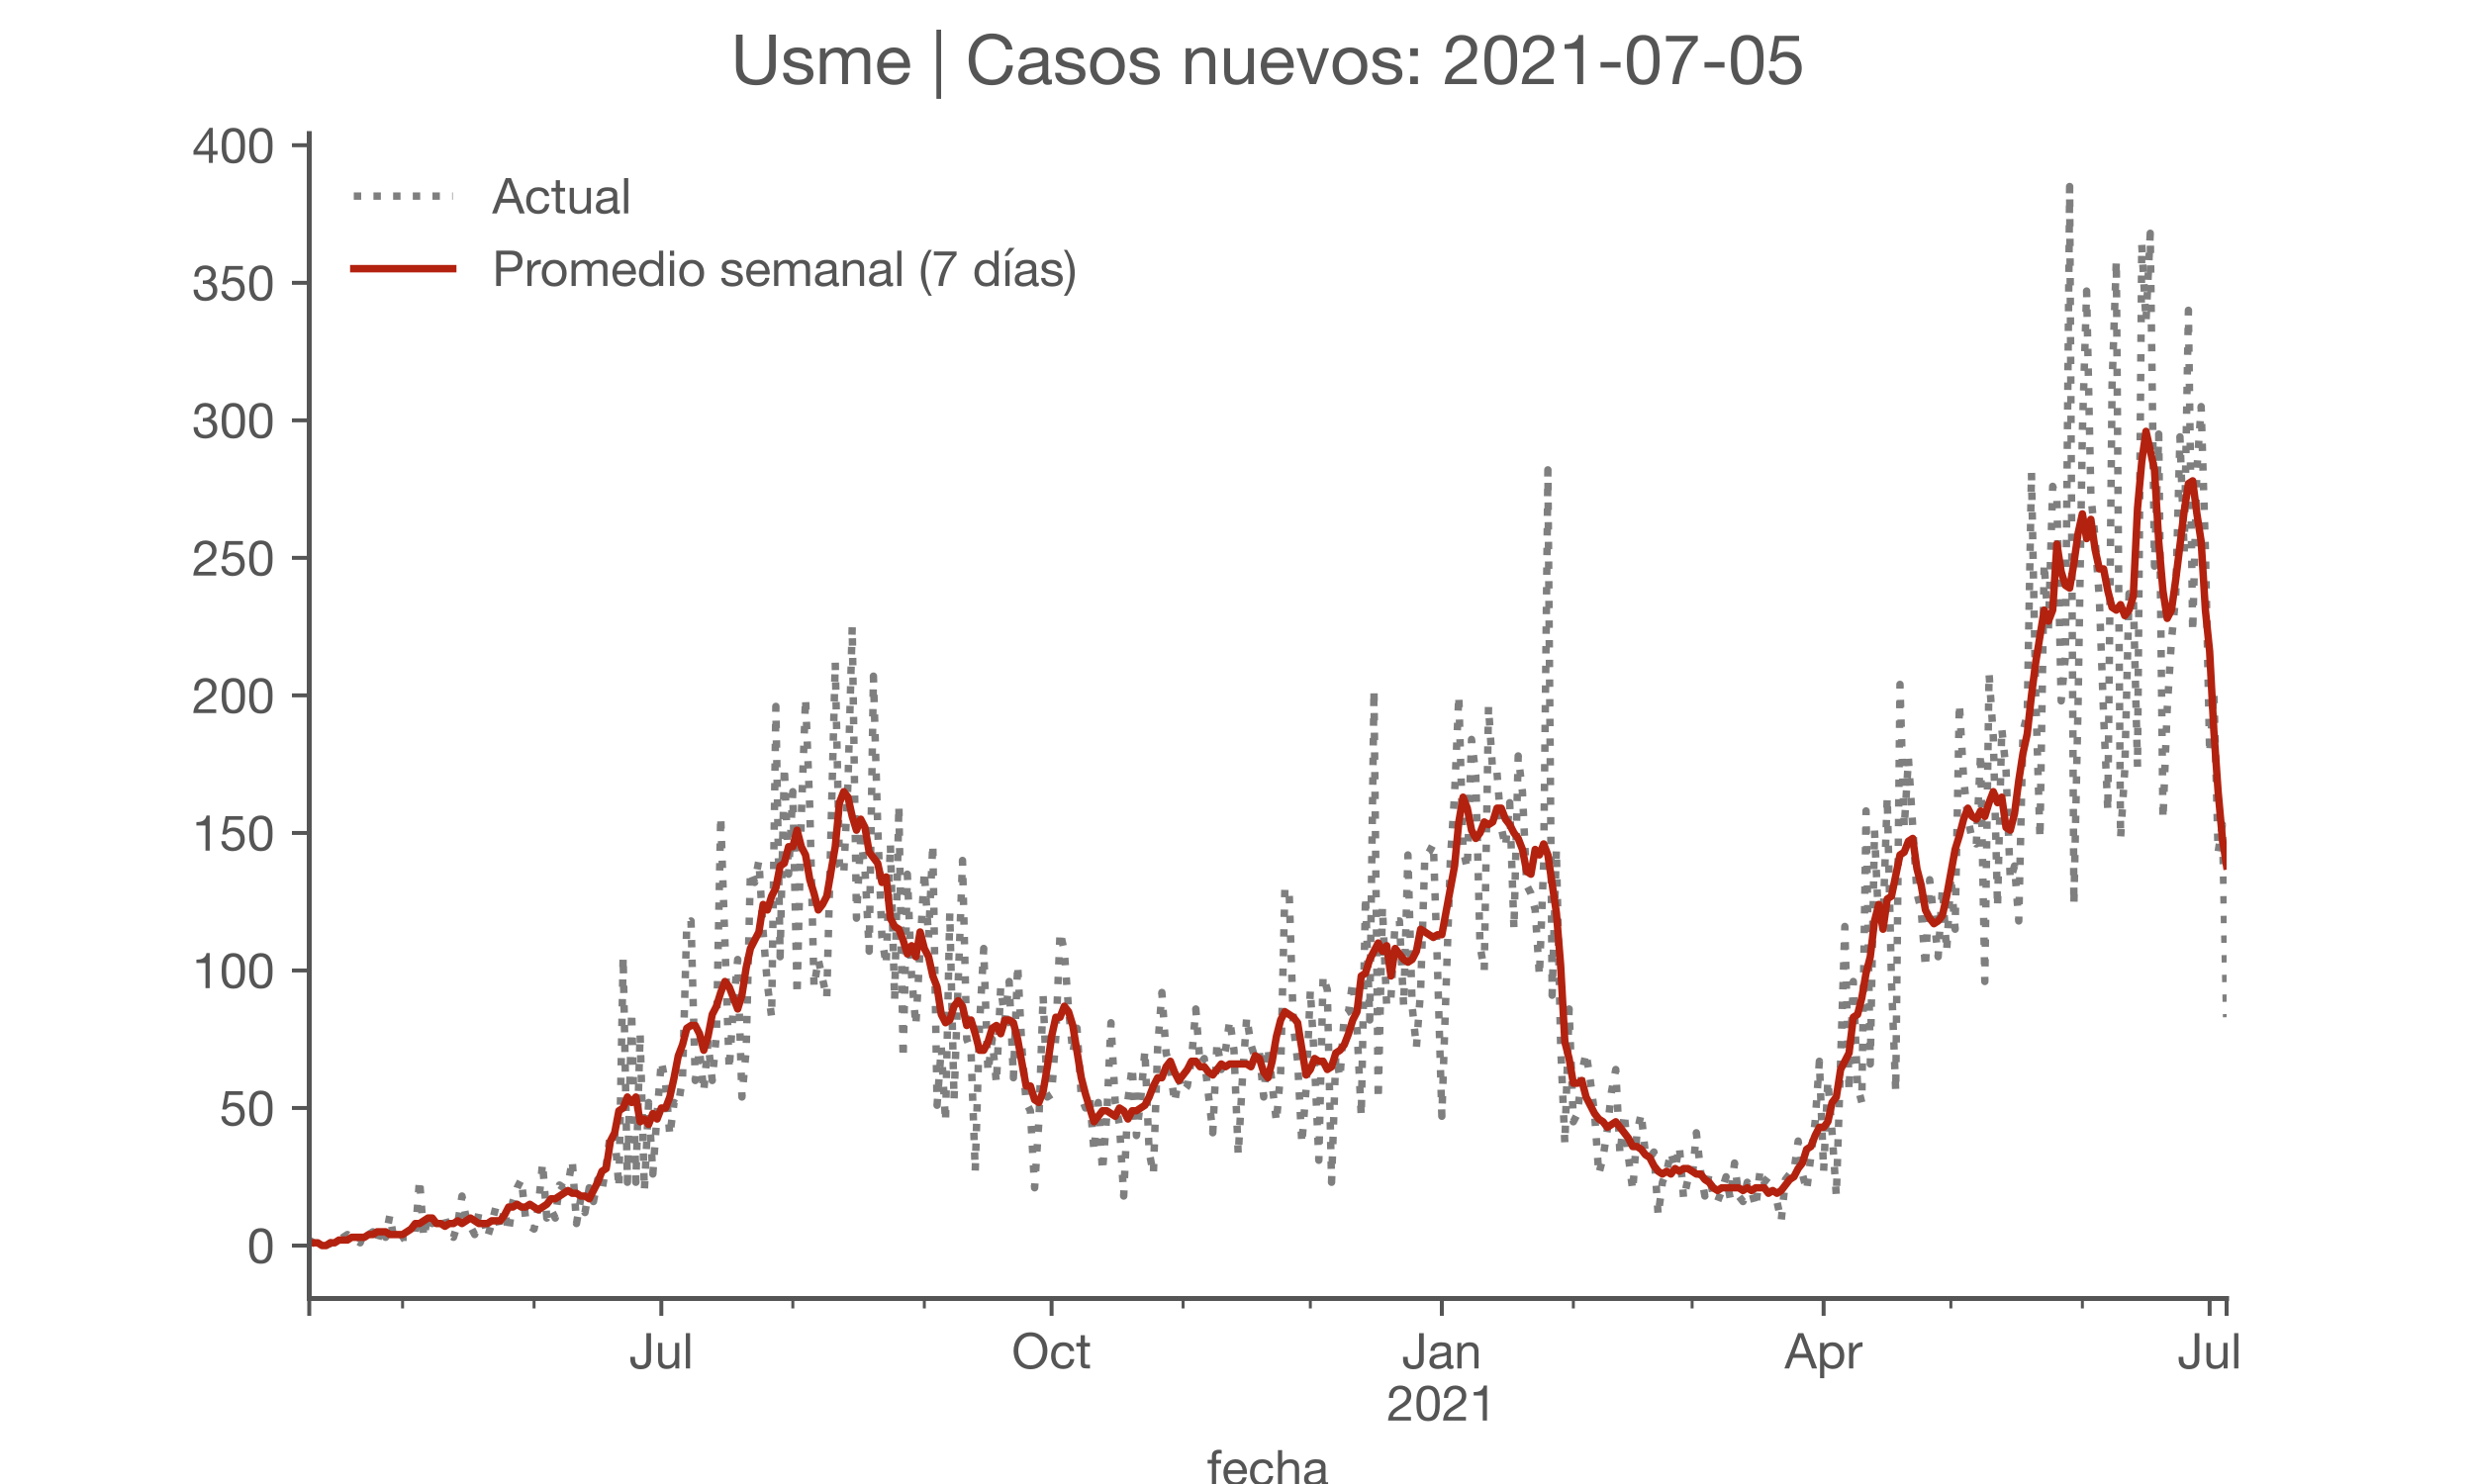 <?xml version="1.0" encoding="utf-8" standalone="no"?>
<!DOCTYPE svg PUBLIC "-//W3C//DTD SVG 1.1//EN"
  "http://www.w3.org/Graphics/SVG/1.1/DTD/svg11.dtd">
<!-- Created with matplotlib (https://matplotlib.org/) -->
<svg height="300pt" version="1.1" viewBox="0 0 500 300" width="500pt" xmlns="http://www.w3.org/2000/svg" xmlns:xlink="http://www.w3.org/1999/xlink">
 <defs>
  <style type="text/css">*{stroke-linecap:butt;stroke-linejoin:round;}</style>
 </defs>
 <g id="figure_1">
  <g id="patch_1">
   <path d="M 0 300 
L 500 300 
L 500 0 
L 0 0 
z
" style="fill:#ffffff;"/>
  </g>
  <g id="axes_1">
   <g id="patch_2">
    <path d="M 62.5 262.5 
L 450 262.5 
L 450 27 
L 62.5 27 
z
" style="fill:#ffffff;"/>
   </g>
   <g id="matplotlib.axis_1">
    <g id="xtick_1">
     <g id="line2d_1">
      <defs>
       <path d="M 0 0 
L 0 3.5 
" id="mf67bf753ef" style="stroke:#555555;stroke-width:0.8;"/>
      </defs>
      <g>
       <use style="fill:#555555;stroke:#555555;stroke-width:0.8;" x="62.5" xlink:href="#mf67bf753ef" y="262.5"/>
      </g>
     </g>
    </g>
    <g id="xtick_2">
     <g id="line2d_2">
      <g>
       <use style="fill:#555555;stroke:#555555;stroke-width:0.8;" x="133.656" xlink:href="#mf67bf753ef" y="262.5"/>
      </g>
     </g>
     <g id="text_1">
      <!-- Jul -->
      <g style="fill:#555555;" transform="translate(127.171 276.641)scale(0.1 -0.1)">
       <defs>
        <path d="M 44.094 17.797 
L 44.094 71.406 
L 34.594 71.406 
L 34.594 19.203 
Q 34.594 13.297 32.141 9.797 
Q 29.703 6.297 23.203 6.297 
Q 19.703 6.297 17.453 7.344 
Q 15.203 8.406 13.953 10.297 
Q 12.703 12.203 12.203 14.797 
Q 11.703 17.406 11.703 20.5 
L 11.703 23.5 
L 2.203 23.5 
L 2.203 19.094 
Q 2.203 8.906 7.594 3.656 
Q 13 -1.594 23 -1.594 
Q 29 -1.594 33.047 0.047 
Q 37.094 1.703 39.547 4.453 
Q 42 7.203 43.047 10.703 
Q 44.094 14.203 44.094 17.797 
z
" id="HelveticaNeue-74"/>
        <path d="M 49.203 0 
L 49.203 51.703 
L 40.703 51.703 
L 40.703 22.5 
Q 40.703 19 39.75 16.047 
Q 38.797 13.094 36.891 10.891 
Q 35 8.703 32.141 7.5 
Q 29.297 6.297 25.406 6.297 
Q 20.5 6.297 17.703 9.094 
Q 14.906 11.906 14.906 16.703 
L 14.906 51.703 
L 6.406 51.703 
L 6.406 17.703 
Q 6.406 13.5 7.25 10.047 
Q 8.094 6.594 10.188 4.094 
Q 12.297 1.594 15.688 0.25 
Q 19.094 -1.094 24.203 -1.094 
Q 29.906 -1.094 34.094 1.156 
Q 38.297 3.406 41 8.203 
L 41.203 8.203 
L 41.203 0 
z
" id="HelveticaNeue-117"/>
        <path d="M 6.906 71.406 
L 6.906 0 
L 15.406 0 
L 15.406 71.406 
z
" id="HelveticaNeue-108"/>
       </defs>
       <use xlink:href="#HelveticaNeue-74"/>
       <use x="51.9" xlink:href="#HelveticaNeue-117"/>
       <use x="107.5" xlink:href="#HelveticaNeue-108"/>
      </g>
     </g>
    </g>
    <g id="xtick_3">
     <g id="line2d_3">
      <g>
       <use style="fill:#555555;stroke:#555555;stroke-width:0.8;" x="212.528" xlink:href="#mf67bf753ef" y="262.5"/>
      </g>
     </g>
     <g id="text_2">
      <!-- Oct -->
      <g style="fill:#555555;" transform="translate(204.467 276.641)scale(0.1 -0.1)">
       <defs>
        <path d="M 13.297 35.703 
Q 13.297 41.094 14.688 46.344 
Q 16.094 51.594 19.094 55.797 
Q 22.094 60 26.797 62.547 
Q 31.5 65.094 38 65.094 
Q 44.5 65.094 49.203 62.547 
Q 53.906 60 56.906 55.797 
Q 59.906 51.594 61.297 46.344 
Q 62.703 41.094 62.703 35.703 
Q 62.703 30.297 61.297 25.047 
Q 59.906 19.797 56.906 15.594 
Q 53.906 11.406 49.203 8.844 
Q 44.5 6.297 38 6.297 
Q 31.5 6.297 26.797 8.844 
Q 22.094 11.406 19.094 15.594 
Q 16.094 19.797 14.688 25.047 
Q 13.297 30.297 13.297 35.703 
z
M 3.797 35.703 
Q 3.797 28.406 5.938 21.656 
Q 8.094 14.906 12.391 9.703 
Q 16.703 4.5 23.094 1.453 
Q 29.5 -1.594 38 -1.594 
Q 46.5 -1.594 52.891 1.453 
Q 59.297 4.5 63.594 9.703 
Q 67.906 14.906 70.047 21.656 
Q 72.203 28.406 72.203 35.703 
Q 72.203 43 70.047 49.75 
Q 67.906 56.5 63.594 61.703 
Q 59.297 66.906 52.891 70 
Q 46.5 73.094 38 73.094 
Q 29.5 73.094 23.094 70 
Q 16.703 66.906 12.391 61.703 
Q 8.094 56.5 5.938 49.75 
Q 3.797 43 3.797 35.703 
z
" id="HelveticaNeue-79"/>
        <path d="M 41.5 35.094 
L 50.297 35.094 
Q 49.797 39.703 47.891 43.047 
Q 46 46.406 43.047 48.594 
Q 40.094 50.797 36.25 51.844 
Q 32.406 52.906 28 52.906 
Q 21.906 52.906 17.297 50.75 
Q 12.703 48.594 9.641 44.844 
Q 6.594 41.094 5.094 36.047 
Q 3.594 31 3.594 25.203 
Q 3.594 19.406 5.141 14.547 
Q 6.703 9.703 9.75 6.203 
Q 12.797 2.703 17.344 0.797 
Q 21.906 -1.094 27.797 -1.094 
Q 37.703 -1.094 43.453 4.094 
Q 49.203 9.297 50.594 18.906 
L 41.906 18.906 
Q 41.094 12.906 37.547 9.594 
Q 34 6.297 27.703 6.297 
Q 23.703 6.297 20.797 7.891 
Q 17.906 9.5 16.094 12.141 
Q 14.297 14.797 13.438 18.188 
Q 12.594 21.594 12.594 25.203 
Q 12.594 29.094 13.391 32.75 
Q 14.203 36.406 16.047 39.203 
Q 17.906 42 21 43.703 
Q 24.094 45.406 28.703 45.406 
Q 34.094 45.406 37.297 42.703 
Q 40.5 40 41.5 35.094 
z
" id="HelveticaNeue-99"/>
        <path d="M 18.203 51.703 
L 18.203 67.203 
L 9.703 67.203 
L 9.703 51.703 
L 0.906 51.703 
L 0.906 44.203 
L 9.703 44.203 
L 9.703 11.297 
Q 9.703 7.703 10.391 5.5 
Q 11.094 3.297 12.547 2.094 
Q 14 0.906 16.344 0.453 
Q 18.703 0 22 0 
L 28.5 0 
L 28.5 7.5 
L 24.594 7.5 
Q 22.594 7.5 21.344 7.641 
Q 20.094 7.797 19.391 8.297 
Q 18.703 8.797 18.453 9.688 
Q 18.203 10.594 18.203 12.094 
L 18.203 44.203 
L 28.5 44.203 
L 28.5 51.703 
z
" id="HelveticaNeue-116"/>
       </defs>
       <use xlink:href="#HelveticaNeue-79"/>
       <use x="76" xlink:href="#HelveticaNeue-99"/>
       <use x="129.7" xlink:href="#HelveticaNeue-116"/>
      </g>
     </g>
    </g>
    <g id="xtick_4">
     <g id="line2d_4">
      <g>
       <use style="fill:#555555;stroke:#555555;stroke-width:0.8;" x="291.399" xlink:href="#mf67bf753ef" y="262.5"/>
      </g>
     </g>
     <g id="text_3">
      <!-- Jan -->
      <g style="fill:#555555;" transform="translate(283.339 276.641)scale(0.1 -0.1)">
       <defs>
        <path d="M 52.203 0.203 
Q 50 -1.094 46.094 -1.094 
Q 42.797 -1.094 40.844 0.75 
Q 38.906 2.594 38.906 6.797 
Q 35.406 2.594 30.75 0.75 
Q 26.094 -1.094 20.703 -1.094 
Q 17.203 -1.094 14.047 -0.297 
Q 10.906 0.5 8.594 2.203 
Q 6.297 3.906 4.938 6.656 
Q 3.594 9.406 3.594 13.297 
Q 3.594 17.703 5.094 20.5 
Q 6.594 23.297 9.047 25.047 
Q 11.5 26.797 14.641 27.688 
Q 17.797 28.594 21.094 29.203 
Q 24.594 29.906 27.75 30.25 
Q 30.906 30.594 33.297 31.25 
Q 35.703 31.906 37.094 33.156 
Q 38.5 34.406 38.5 36.797 
Q 38.5 39.594 37.453 41.297 
Q 36.406 43 34.75 43.891 
Q 33.094 44.797 31.047 45.094 
Q 29 45.406 27 45.406 
Q 21.594 45.406 18 43.344 
Q 14.406 41.297 14.094 35.594 
L 5.594 35.594 
Q 5.797 40.406 7.594 43.703 
Q 9.406 47 12.406 49.047 
Q 15.406 51.094 19.25 52 
Q 23.094 52.906 27.5 52.906 
Q 31 52.906 34.453 52.406 
Q 37.906 51.906 40.703 50.344 
Q 43.5 48.797 45.203 46 
Q 46.906 43.203 46.906 38.703 
L 46.906 12.094 
Q 46.906 9.094 47.25 7.688 
Q 47.594 6.297 49.594 6.297 
Q 50.703 6.297 52.203 6.797 
z
M 38.406 26.703 
Q 36.797 25.5 34.188 24.953 
Q 31.594 24.406 28.75 24.047 
Q 25.906 23.703 23 23.25 
Q 20.094 22.797 17.797 21.797 
Q 15.5 20.797 14.047 18.938 
Q 12.594 17.094 12.594 13.906 
Q 12.594 11.797 13.438 10.344 
Q 14.297 8.906 15.641 8 
Q 17 7.094 18.797 6.688 
Q 20.594 6.297 22.594 6.297 
Q 26.797 6.297 29.797 7.438 
Q 32.797 8.594 34.688 10.344 
Q 36.594 12.094 37.5 14.141 
Q 38.406 16.203 38.406 18 
z
" id="HelveticaNeue-97"/>
        <path d="M 6.406 51.703 
L 6.406 0 
L 14.906 0 
L 14.906 29.203 
Q 14.906 32.703 15.844 35.641 
Q 16.797 38.594 18.688 40.797 
Q 20.594 43 23.438 44.203 
Q 26.297 45.406 30.203 45.406 
Q 35.094 45.406 37.891 42.594 
Q 40.703 39.797 40.703 35 
L 40.703 0 
L 49.203 0 
L 49.203 34 
Q 49.203 38.203 48.344 41.641 
Q 47.5 45.094 45.391 47.594 
Q 43.297 50.094 39.891 51.5 
Q 36.5 52.906 31.406 52.906 
Q 19.906 52.906 14.594 43.5 
L 14.406 43.5 
L 14.406 51.703 
z
" id="HelveticaNeue-110"/>
       </defs>
       <use xlink:href="#HelveticaNeue-74"/>
       <use x="51.9" xlink:href="#HelveticaNeue-97"/>
       <use x="105.6" xlink:href="#HelveticaNeue-110"/>
      </g>
      <!-- 2021 -->
      <g style="fill:#555555;" transform="translate(280.281 287.18)scale(0.1 -0.1)">
       <defs>
        <path d="M 4.406 45.797 
L 12.906 45.797 
Q 12.797 49 13.547 52.141 
Q 14.297 55.297 16 57.797 
Q 17.703 60.297 20.344 61.844 
Q 23 63.406 26.703 63.406 
Q 29.5 63.406 32 62.5 
Q 34.5 61.594 36.344 59.891 
Q 38.203 58.203 39.297 55.844 
Q 40.406 53.5 40.406 50.594 
Q 40.406 46.906 39.25 44.094 
Q 38.094 41.297 35.844 38.891 
Q 33.594 36.5 30.188 34.141 
Q 26.797 31.797 22.297 29 
Q 18.594 26.797 15.188 24.297 
Q 11.797 21.797 9.094 18.5 
Q 6.406 15.203 4.656 10.75 
Q 2.906 6.297 2.406 0 
L 48.703 0 
L 48.703 7.5 
L 12.297 7.5 
Q 12.906 10.797 14.844 13.344 
Q 16.797 15.906 19.547 18.094 
Q 22.297 20.297 25.594 22.25 
Q 28.906 24.203 32.203 26.203 
Q 35.5 28.297 38.594 30.594 
Q 41.703 32.906 44.094 35.75 
Q 46.5 38.594 47.953 42.188 
Q 49.406 45.797 49.406 50.5 
Q 49.406 55.5 47.656 59.297 
Q 45.906 63.094 42.906 65.641 
Q 39.906 68.203 35.844 69.547 
Q 31.797 70.906 27.203 70.906 
Q 21.594 70.906 17.188 69 
Q 12.797 67.094 9.844 63.75 
Q 6.906 60.406 5.5 55.797 
Q 4.094 51.203 4.406 45.797 
z
" id="HelveticaNeue-50"/>
        <path d="M 13.203 34.906 
Q 13.203 37.5 13.25 40.641 
Q 13.297 43.797 13.75 46.938 
Q 14.203 50.094 15.047 53.094 
Q 15.906 56.094 17.547 58.344 
Q 19.203 60.594 21.703 62 
Q 24.203 63.406 27.797 63.406 
Q 31.406 63.406 33.906 62 
Q 36.406 60.594 38.047 58.344 
Q 39.703 56.094 40.547 53.094 
Q 41.406 50.094 41.844 46.938 
Q 42.297 43.797 42.344 40.641 
Q 42.406 37.5 42.406 34.906 
Q 42.406 30.906 42.156 25.953 
Q 41.906 21 40.547 16.641 
Q 39.203 12.297 36.203 9.297 
Q 33.203 6.297 27.797 6.297 
Q 22.406 6.297 19.406 9.297 
Q 16.406 12.297 15.047 16.641 
Q 13.703 21 13.453 25.953 
Q 13.203 30.906 13.203 34.906 
z
M 4.203 34.797 
Q 4.203 30.906 4.391 26.703 
Q 4.594 22.5 5.391 18.5 
Q 6.203 14.5 7.703 10.953 
Q 9.203 7.406 11.797 4.703 
Q 14.406 2 18.344 0.453 
Q 22.297 -1.094 27.797 -1.094 
Q 33.406 -1.094 37.297 0.453 
Q 41.203 2 43.797 4.703 
Q 46.406 7.406 47.906 10.953 
Q 49.406 14.5 50.203 18.5 
Q 51 22.5 51.203 26.703 
Q 51.406 30.906 51.406 34.797 
Q 51.406 38.703 51.203 42.891 
Q 51 47.094 50.203 51.094 
Q 49.406 55.094 47.906 58.688 
Q 46.406 62.297 43.797 65 
Q 41.203 67.703 37.25 69.297 
Q 33.297 70.906 27.797 70.906 
Q 22.297 70.906 18.344 69.297 
Q 14.406 67.703 11.797 65 
Q 9.203 62.297 7.703 58.688 
Q 6.203 55.094 5.391 51.094 
Q 4.594 47.094 4.391 42.891 
Q 4.203 38.703 4.203 34.797 
z
" id="HelveticaNeue-48"/>
        <path d="M 35.594 0 
L 35.594 70.906 
L 29.094 70.906 
Q 28.406 66.906 26.5 64.297 
Q 24.594 61.703 21.844 60.203 
Q 19.094 58.703 15.688 58.141 
Q 12.297 57.594 8.703 57.594 
L 8.703 50.797 
L 27.094 50.797 
L 27.094 0 
z
" id="HelveticaNeue-49"/>
       </defs>
       <use xlink:href="#HelveticaNeue-50"/>
       <use x="55.6" xlink:href="#HelveticaNeue-48"/>
       <use x="111.2" xlink:href="#HelveticaNeue-50"/>
       <use x="166.8" xlink:href="#HelveticaNeue-49"/>
      </g>
     </g>
    </g>
    <g id="xtick_5">
     <g id="line2d_5">
      <g>
       <use style="fill:#555555;stroke:#555555;stroke-width:0.8;" x="368.556" xlink:href="#mf67bf753ef" y="262.5"/>
      </g>
     </g>
     <g id="text_4">
      <!-- Apr -->
      <g style="fill:#555555;" transform="translate(360.687 276.641)scale(0.1 -0.1)">
       <defs>
        <path d="M 20.094 29.5 
L 32.203 62.797 
L 32.406 62.797 
L 44.297 29.5 
z
M 27.203 71.406 
L -0.594 0 
L 9.094 0 
L 17.094 21.5 
L 47.297 21.5 
L 55.094 0 
L 65.594 0 
L 37.703 71.406 
z
" id="HelveticaNeue-65"/>
        <path d="M 6.703 51.703 
L 6.703 -19.703 
L 15.203 -19.703 
L 15.203 6.906 
L 15.406 6.906 
Q 16.797 4.594 18.844 3.047 
Q 20.906 1.5 23.203 0.594 
Q 25.5 -0.297 27.844 -0.688 
Q 30.203 -1.094 32.094 -1.094 
Q 38 -1.094 42.453 1 
Q 46.906 3.094 49.844 6.75 
Q 52.797 10.406 54.25 15.297 
Q 55.703 20.203 55.703 25.703 
Q 55.703 31.203 54.203 36.094 
Q 52.703 41 49.75 44.75 
Q 46.797 48.5 42.344 50.703 
Q 37.906 52.906 31.906 52.906 
Q 26.5 52.906 22 50.953 
Q 17.5 49 15.406 44.703 
L 15.203 44.703 
L 15.203 51.703 
z
M 46.703 26.297 
Q 46.703 22.5 45.891 18.891 
Q 45.094 15.297 43.297 12.5 
Q 41.5 9.703 38.547 8 
Q 35.594 6.297 31.203 6.297 
Q 26.797 6.297 23.688 7.938 
Q 20.594 9.594 18.641 12.297 
Q 16.703 15 15.797 18.547 
Q 14.906 22.094 14.906 25.906 
Q 14.906 29.5 15.75 33 
Q 16.594 36.5 18.5 39.25 
Q 20.406 42 23.406 43.703 
Q 26.406 45.406 30.703 45.406 
Q 34.797 45.406 37.844 43.797 
Q 40.906 42.203 42.844 39.5 
Q 44.797 36.797 45.75 33.344 
Q 46.703 29.906 46.703 26.297 
z
" id="HelveticaNeue-112"/>
        <path d="M 6.094 51.703 
L 6.094 0 
L 14.594 0 
L 14.594 23 
Q 14.594 28 15.594 31.844 
Q 16.594 35.703 18.797 38.391 
Q 21 41.094 24.594 42.5 
Q 28.203 43.906 33.297 43.906 
L 33.297 52.906 
Q 26.406 53.094 21.906 50.094 
Q 17.406 47.094 14.297 40.797 
L 14.094 40.797 
L 14.094 51.703 
z
" id="HelveticaNeue-114"/>
       </defs>
       <use xlink:href="#HelveticaNeue-65"/>
       <use x="64.8" xlink:href="#HelveticaNeue-112"/>
       <use x="124.1" xlink:href="#HelveticaNeue-114"/>
      </g>
     </g>
    </g>
    <g id="xtick_6">
     <g id="line2d_6">
      <g>
       <use style="fill:#555555;stroke:#555555;stroke-width:0.8;" x="446.571" xlink:href="#mf67bf753ef" y="262.5"/>
      </g>
     </g>
     <g id="text_5">
      <!-- Jul -->
      <g style="fill:#555555;" transform="translate(440.086 276.641)scale(0.1 -0.1)">
       <use xlink:href="#HelveticaNeue-74"/>
       <use x="51.9" xlink:href="#HelveticaNeue-117"/>
       <use x="107.5" xlink:href="#HelveticaNeue-108"/>
      </g>
     </g>
    </g>
    <g id="xtick_7">
     <g id="line2d_7">
      <g>
       <use style="fill:#555555;stroke:#555555;stroke-width:0.8;" x="450" xlink:href="#mf67bf753ef" y="262.5"/>
      </g>
     </g>
    </g>
    <g id="xtick_8">
     <g id="line2d_8">
      <defs>
       <path d="M 0 0 
L 0 2 
" id="m99af235938" style="stroke:#555555;stroke-width:0.6;"/>
      </defs>
      <g>
       <use style="fill:#555555;stroke:#555555;stroke-width:0.6;" x="81.361" xlink:href="#m99af235938" y="262.5"/>
      </g>
     </g>
    </g>
    <g id="xtick_9">
     <g id="line2d_9">
      <g>
       <use style="fill:#555555;stroke:#555555;stroke-width:0.6;" x="107.937" xlink:href="#m99af235938" y="262.5"/>
      </g>
     </g>
    </g>
    <g id="xtick_10">
     <g id="line2d_10">
      <g>
       <use style="fill:#555555;stroke:#555555;stroke-width:0.6;" x="160.232" xlink:href="#m99af235938" y="262.5"/>
      </g>
     </g>
    </g>
    <g id="xtick_11">
     <g id="line2d_11">
      <g>
       <use style="fill:#555555;stroke:#555555;stroke-width:0.6;" x="186.809" xlink:href="#m99af235938" y="262.5"/>
      </g>
     </g>
    </g>
    <g id="xtick_12">
     <g id="line2d_12">
      <g>
       <use style="fill:#555555;stroke:#555555;stroke-width:0.6;" x="239.104" xlink:href="#m99af235938" y="262.5"/>
      </g>
     </g>
    </g>
    <g id="xtick_13">
     <g id="line2d_13">
      <g>
       <use style="fill:#555555;stroke:#555555;stroke-width:0.6;" x="264.823" xlink:href="#m99af235938" y="262.5"/>
      </g>
     </g>
    </g>
    <g id="xtick_14">
     <g id="line2d_14">
      <g>
       <use style="fill:#555555;stroke:#555555;stroke-width:0.6;" x="317.976" xlink:href="#m99af235938" y="262.5"/>
      </g>
     </g>
    </g>
    <g id="xtick_15">
     <g id="line2d_15">
      <g>
       <use style="fill:#555555;stroke:#555555;stroke-width:0.6;" x="341.98" xlink:href="#m99af235938" y="262.5"/>
      </g>
     </g>
    </g>
    <g id="xtick_16">
     <g id="line2d_16">
      <g>
       <use style="fill:#555555;stroke:#555555;stroke-width:0.6;" x="394.275" xlink:href="#m99af235938" y="262.5"/>
      </g>
     </g>
    </g>
    <g id="xtick_17">
     <g id="line2d_17">
      <g>
       <use style="fill:#555555;stroke:#555555;stroke-width:0.6;" x="420.852" xlink:href="#m99af235938" y="262.5"/>
      </g>
     </g>
    </g>
    <g id="text_6">
     <!-- fecha -->
     <g style="fill:#555555;" transform="translate(243.935 300.291)scale(0.1 -0.1)">
      <defs>
       <path d="M 9.906 44.203 
L 9.906 0 
L 18.406 0 
L 18.406 44.203 
L 28.406 44.203 
L 28.406 51.703 
L 18.406 51.703 
L 18.406 58.906 
Q 18.406 62.297 20.094 63.5 
Q 21.797 64.703 24.906 64.703 
Q 26 64.703 27.297 64.547 
Q 28.594 64.406 29.703 64 
L 29.703 71.406 
Q 28.5 71.797 26.953 72 
Q 25.406 72.203 24.203 72.203 
Q 17.203 72.203 13.547 68.953 
Q 9.906 65.703 9.906 59.406 
L 9.906 51.703 
L 1.203 51.703 
L 1.203 44.203 
z
" id="HelveticaNeue-102"/>
       <path d="M 42.297 30.797 
L 12.594 30.797 
Q 12.797 33.797 13.891 36.438 
Q 15 39.094 16.891 41.094 
Q 18.797 43.094 21.438 44.25 
Q 24.094 45.406 27.406 45.406 
Q 30.594 45.406 33.25 44.25 
Q 35.906 43.094 37.844 41.141 
Q 39.797 39.203 40.938 36.5 
Q 42.094 33.797 42.297 30.797 
z
M 50.5 16.406 
L 42.094 16.406 
Q 41 11.297 37.547 8.797 
Q 34.094 6.297 28.703 6.297 
Q 24.5 6.297 21.391 7.688 
Q 18.297 9.094 16.297 11.438 
Q 14.297 13.797 13.391 16.844 
Q 12.5 19.906 12.594 23.297 
L 51.297 23.297 
Q 51.5 28 50.453 33.203 
Q 49.406 38.406 46.656 42.797 
Q 43.906 47.203 39.344 50.047 
Q 34.797 52.906 27.906 52.906 
Q 22.594 52.906 18.141 50.906 
Q 13.703 48.906 10.453 45.297 
Q 7.203 41.703 5.391 36.797 
Q 3.594 31.906 3.594 26 
Q 3.797 20.094 5.344 15.094 
Q 6.906 10.094 10 6.5 
Q 13.094 2.906 17.641 0.906 
Q 22.203 -1.094 28.406 -1.094 
Q 37.203 -1.094 43 3.297 
Q 48.797 7.703 50.5 16.406 
z
" id="HelveticaNeue-101"/>
       <path d="M 6.406 71.406 
L 6.406 0 
L 14.906 0 
L 14.906 29.203 
Q 14.906 32.703 15.844 35.641 
Q 16.797 38.594 18.688 40.797 
Q 20.594 43 23.438 44.203 
Q 26.297 45.406 30.203 45.406 
Q 35.094 45.406 37.891 42.594 
Q 40.703 39.797 40.703 35 
L 40.703 0 
L 49.203 0 
L 49.203 34 
Q 49.203 38.203 48.344 41.641 
Q 47.5 45.094 45.391 47.594 
Q 43.297 50.094 39.891 51.5 
Q 36.5 52.906 31.406 52.906 
Q 29.094 52.906 26.641 52.406 
Q 24.203 51.906 21.953 50.844 
Q 19.703 49.797 17.891 48.141 
Q 16.094 46.5 15.094 44.094 
L 14.906 44.094 
L 14.906 71.406 
z
" id="HelveticaNeue-104"/>
      </defs>
      <use xlink:href="#HelveticaNeue-102"/>
      <use x="29.6" xlink:href="#HelveticaNeue-101"/>
      <use x="83.3" xlink:href="#HelveticaNeue-99"/>
      <use x="137" xlink:href="#HelveticaNeue-104"/>
      <use x="192.6" xlink:href="#HelveticaNeue-97"/>
     </g>
    </g>
   </g>
   <g id="matplotlib.axis_2">
    <g id="ytick_1">
     <g id="line2d_18">
      <defs>
       <path d="M 0 0 
L -3.5 0 
" id="m964f3cf992" style="stroke:#555555;stroke-width:0.8;"/>
      </defs>
      <g>
       <use style="fill:#555555;stroke:#555555;stroke-width:0.8;" x="62.5" xlink:href="#m964f3cf992" y="251.795"/>
      </g>
     </g>
     <g id="text_7">
      <!-- 0 -->
      <g style="fill:#555555;" transform="translate(49.941 255.366)scale(0.1 -0.1)">
       <use xlink:href="#HelveticaNeue-48"/>
      </g>
     </g>
    </g>
    <g id="ytick_2">
     <g id="line2d_19">
      <g>
       <use style="fill:#555555;stroke:#555555;stroke-width:0.8;" x="62.5" xlink:href="#m964f3cf992" y="223.991"/>
      </g>
     </g>
     <g id="text_8">
      <!-- 50 -->
      <g style="fill:#555555;" transform="translate(44.381 227.562)scale(0.1 -0.1)">
       <defs>
        <path d="M 47 62.203 
L 47 69.703 
L 12 69.703 
L 5.406 32.906 
L 12.703 32.5 
Q 15.203 35.5 18.453 37.344 
Q 21.703 39.203 25.906 39.203 
Q 29.5 39.203 32.453 38 
Q 35.406 36.797 37.5 34.641 
Q 39.594 32.5 40.75 29.547 
Q 41.906 26.594 41.906 23.094 
Q 41.906 18.906 40.703 15.75 
Q 39.5 12.594 37.453 10.5 
Q 35.406 8.406 32.656 7.344 
Q 29.906 6.297 26.906 6.297 
Q 23.703 6.297 21.047 7.25 
Q 18.406 8.203 16.453 9.953 
Q 14.5 11.703 13.344 14.047 
Q 12.203 16.406 12 19.094 
L 3.5 19.094 
Q 3.594 14.297 5.391 10.5 
Q 7.203 6.703 10.297 4.141 
Q 13.406 1.594 17.453 0.25 
Q 21.5 -1.094 26.094 -1.094 
Q 32.297 -1.094 36.938 0.844 
Q 41.594 2.797 44.688 6.094 
Q 47.797 9.406 49.344 13.656 
Q 50.906 17.906 50.906 22.406 
Q 50.906 28.5 49.094 33.047 
Q 47.297 37.594 44.188 40.641 
Q 41.094 43.703 36.891 45.203 
Q 32.703 46.703 28 46.703 
Q 24.406 46.703 20.75 45.453 
Q 17.094 44.203 14.797 41.594 
L 14.594 41.797 
L 18.406 62.203 
z
" id="HelveticaNeue-53"/>
       </defs>
       <use xlink:href="#HelveticaNeue-53"/>
       <use x="55.6" xlink:href="#HelveticaNeue-48"/>
      </g>
     </g>
    </g>
    <g id="ytick_3">
     <g id="line2d_20">
      <g>
       <use style="fill:#555555;stroke:#555555;stroke-width:0.8;" x="62.5" xlink:href="#m964f3cf992" y="196.187"/>
      </g>
     </g>
     <g id="text_9">
      <!-- 100 -->
      <g style="fill:#555555;" transform="translate(38.822 199.758)scale(0.1 -0.1)">
       <use xlink:href="#HelveticaNeue-49"/>
       <use x="55.6" xlink:href="#HelveticaNeue-48"/>
       <use x="111.2" xlink:href="#HelveticaNeue-48"/>
      </g>
     </g>
    </g>
    <g id="ytick_4">
     <g id="line2d_21">
      <g>
       <use style="fill:#555555;stroke:#555555;stroke-width:0.8;" x="62.5" xlink:href="#m964f3cf992" y="168.383"/>
      </g>
     </g>
     <g id="text_10">
      <!-- 150 -->
      <g style="fill:#555555;" transform="translate(38.822 171.954)scale(0.1 -0.1)">
       <use xlink:href="#HelveticaNeue-49"/>
       <use x="55.6" xlink:href="#HelveticaNeue-53"/>
       <use x="111.2" xlink:href="#HelveticaNeue-48"/>
      </g>
     </g>
    </g>
    <g id="ytick_5">
     <g id="line2d_22">
      <g>
       <use style="fill:#555555;stroke:#555555;stroke-width:0.8;" x="62.5" xlink:href="#m964f3cf992" y="140.579"/>
      </g>
     </g>
     <g id="text_11">
      <!-- 200 -->
      <g style="fill:#555555;" transform="translate(38.822 144.15)scale(0.1 -0.1)">
       <use xlink:href="#HelveticaNeue-50"/>
       <use x="55.6" xlink:href="#HelveticaNeue-48"/>
       <use x="111.2" xlink:href="#HelveticaNeue-48"/>
      </g>
     </g>
    </g>
    <g id="ytick_6">
     <g id="line2d_23">
      <g>
       <use style="fill:#555555;stroke:#555555;stroke-width:0.8;" x="62.5" xlink:href="#m964f3cf992" y="112.775"/>
      </g>
     </g>
     <g id="text_12">
      <!-- 250 -->
      <g style="fill:#555555;" transform="translate(38.822 116.346)scale(0.1 -0.1)">
       <use xlink:href="#HelveticaNeue-50"/>
       <use x="55.6" xlink:href="#HelveticaNeue-53"/>
       <use x="111.2" xlink:href="#HelveticaNeue-48"/>
      </g>
     </g>
    </g>
    <g id="ytick_7">
     <g id="line2d_24">
      <g>
       <use style="fill:#555555;stroke:#555555;stroke-width:0.8;" x="62.5" xlink:href="#m964f3cf992" y="84.971"/>
      </g>
     </g>
     <g id="text_13">
      <!-- 300 -->
      <g style="fill:#555555;" transform="translate(38.822 88.542)scale(0.1 -0.1)">
       <defs>
        <path d="M 21.797 40.5 
L 21.797 33.297 
Q 24.203 33.594 26.906 33.594 
Q 30.094 33.594 32.844 32.75 
Q 35.594 31.906 37.594 30.156 
Q 39.594 28.406 40.797 25.844 
Q 42 23.297 42 20 
Q 42 16.797 40.75 14.25 
Q 39.5 11.703 37.391 9.953 
Q 35.297 8.203 32.5 7.25 
Q 29.703 6.297 26.594 6.297 
Q 19.297 6.297 15.5 10.641 
Q 11.703 15 11.5 21.906 
L 3 21.906 
Q 2.906 16.406 4.547 12.094 
Q 6.203 7.797 9.297 4.844 
Q 12.406 1.906 16.797 0.406 
Q 21.203 -1.094 26.594 -1.094 
Q 31.594 -1.094 36.047 0.25 
Q 40.5 1.594 43.797 4.297 
Q 47.094 7 49.047 11.047 
Q 51 15.094 51 20.406 
Q 51 26.797 47.844 31.5 
Q 44.703 36.203 38.203 37.594 
L 38.203 37.797 
Q 42.406 39.703 45.203 43.391 
Q 48 47.094 48 51.906 
Q 48 56.797 46.344 60.391 
Q 44.703 64 41.797 66.297 
Q 38.906 68.594 34.953 69.75 
Q 31 70.906 26.406 70.906 
Q 21.094 70.906 17.047 69.203 
Q 13 67.5 10.297 64.5 
Q 7.594 61.5 6.141 57.297 
Q 4.703 53.094 4.5 48 
L 13 48 
Q 13 51.094 13.797 53.891 
Q 14.594 56.703 16.25 58.797 
Q 17.906 60.906 20.453 62.156 
Q 23 63.406 26.406 63.406 
Q 31.797 63.406 35.391 60.547 
Q 39 57.703 39 52 
Q 39 49.203 37.891 47 
Q 36.797 44.797 34.938 43.344 
Q 33.094 41.906 30.641 41.156 
Q 28.203 40.406 25.5 40.406 
L 23.703 40.406 
Q 23.203 40.406 22.703 40.406 
Q 22.297 40.406 21.797 40.5 
z
" id="HelveticaNeue-51"/>
       </defs>
       <use xlink:href="#HelveticaNeue-51"/>
       <use x="55.6" xlink:href="#HelveticaNeue-48"/>
       <use x="111.2" xlink:href="#HelveticaNeue-48"/>
      </g>
     </g>
    </g>
    <g id="ytick_8">
     <g id="line2d_25">
      <g>
       <use style="fill:#555555;stroke:#555555;stroke-width:0.8;" x="62.5" xlink:href="#m964f3cf992" y="57.167"/>
      </g>
     </g>
     <g id="text_14">
      <!-- 350 -->
      <g style="fill:#555555;" transform="translate(38.822 60.738)scale(0.1 -0.1)">
       <use xlink:href="#HelveticaNeue-51"/>
       <use x="55.6" xlink:href="#HelveticaNeue-53"/>
       <use x="111.2" xlink:href="#HelveticaNeue-48"/>
      </g>
     </g>
    </g>
    <g id="ytick_9">
     <g id="line2d_26">
      <g>
       <use style="fill:#555555;stroke:#555555;stroke-width:0.8;" x="62.5" xlink:href="#m964f3cf992" y="29.363"/>
      </g>
     </g>
     <g id="text_15">
      <!-- 400 -->
      <g style="fill:#555555;" transform="translate(38.822 32.934)scale(0.1 -0.1)">
       <defs>
        <path d="M 33.906 24.094 
L 10.094 24.094 
L 33.703 58.797 
L 33.906 58.797 
z
M 41.906 24.094 
L 41.906 70.906 
L 35.094 70.906 
L 2.797 24.797 
L 2.797 16.594 
L 33.906 16.594 
L 33.906 0 
L 41.906 0 
L 41.906 16.594 
L 51.5 16.594 
L 51.5 24.094 
z
" id="HelveticaNeue-52"/>
       </defs>
       <use xlink:href="#HelveticaNeue-52"/>
       <use x="55.6" xlink:href="#HelveticaNeue-48"/>
       <use x="111.2" xlink:href="#HelveticaNeue-48"/>
      </g>
     </g>
    </g>
   </g>
   <g id="line2d_27">
    <path clip-path="url(#p28d892a997)" d="M 62.5 250.683 
L 64.215 251.795 
L 65.929 251.795 
L 66.787 251.239 
L 67.644 251.795 
L 68.501 250.683 
L 70.216 249.571 
L 72.788 251.239 
L 73.645 249.015 
L 74.502 249.571 
L 75.36 249.015 
L 76.217 251.239 
L 77.074 247.903 
L 77.931 250.127 
L 78.789 245.679 
L 79.646 250.683 
L 80.503 250.683 
L 81.361 250.127 
L 83.075 250.127 
L 83.933 249.571 
L 84.79 238.45 
L 85.647 250.127 
L 86.504 245.679 
L 87.362 247.347 
L 88.219 246.791 
L 89.076 246.791 
L 89.934 246.235 
L 90.791 249.571 
L 91.648 250.127 
L 92.506 247.347 
L 93.363 241.786 
L 94.22 246.235 
L 95.935 249.571 
L 96.792 245.122 
L 97.649 245.679 
L 98.507 250.127 
L 99.364 247.347 
L 100.221 244.01 
L 101.079 248.459 
L 101.936 244.566 
L 102.793 249.015 
L 103.65 242.898 
L 104.508 240.118 
L 105.365 238.45 
L 106.222 246.235 
L 107.08 247.903 
L 107.937 248.459 
L 108.794 244.01 
L 109.652 235.113 
L 110.509 246.235 
L 111.366 244.566 
L 112.223 246.235 
L 113.081 239.562 
L 113.938 240.118 
L 114.795 239.562 
L 115.653 234.557 
L 116.51 247.347 
L 117.367 242.342 
L 118.225 245.122 
L 119.082 240.118 
L 119.939 242.898 
L 120.796 238.45 
L 121.654 240.674 
L 122.511 235.669 
L 123.368 228.996 
L 124.226 228.996 
L 125.083 240.118 
L 125.94 193.407 
L 126.798 239.006 
L 127.655 204.529 
L 128.512 239.006 
L 129.369 208.977 
L 130.227 240.674 
L 131.084 222.879 
L 131.941 237.337 
L 132.799 225.104 
L 133.656 214.538 
L 134.513 218.987 
L 135.371 229.552 
L 136.228 222.879 
L 137.085 223.435 
L 137.942 217.875 
L 138.8 186.734 
L 139.657 186.178 
L 140.514 218.431 
L 141.372 212.314 
L 142.229 220.655 
L 143.086 210.646 
L 143.944 218.431 
L 144.801 208.977 
L 145.658 165.047 
L 147.373 216.206 
L 148.23 203.416 
L 149.087 193.963 
L 149.945 221.767 
L 150.802 212.314 
L 151.659 176.169 
L 152.517 178.393 
L 153.374 173.944 
L 154.231 188.402 
L 155.088 198.968 
L 155.946 205.641 
L 156.803 142.804 
L 157.66 193.407 
L 158.518 155.037 
L 159.375 176.725 
L 160.232 160.042 
L 161.09 201.192 
L 161.947 165.047 
L 162.804 141.135 
L 163.662 163.379 
L 164.519 199.524 
L 165.376 193.963 
L 167.091 201.748 
L 168.805 133.906 
L 169.663 175.056 
L 170.52 176.725 
L 171.377 158.374 
L 172.235 126.677 
L 173.092 185.622 
L 173.949 169.496 
L 174.806 175.612 
L 175.664 192.295 
L 176.521 136.687 
L 177.378 166.715 
L 178.236 189.514 
L 179.093 195.075 
L 179.95 170.608 
L 180.808 202.304 
L 181.665 162.823 
L 182.522 213.982 
L 183.379 176.725 
L 184.237 197.3 
L 185.094 207.309 
L 186.809 176.169 
L 187.666 189.514 
L 188.523 170.608 
L 189.381 223.435 
L 190.238 211.758 
L 191.095 226.772 
L 191.952 184.51 
L 192.81 222.323 
L 194.524 173.944 
L 195.382 210.089 
L 196.239 212.314 
L 197.096 236.781 
L 197.954 207.309 
L 198.811 191.739 
L 199.668 216.762 
L 200.525 210.089 
L 201.383 218.987 
L 202.24 199.524 
L 203.097 206.197 
L 203.955 198.412 
L 204.812 217.875 
L 205.669 195.075 
L 206.527 211.758 
L 207.384 222.879 
L 208.241 224.548 
L 209.098 240.118 
L 209.956 226.772 
L 210.813 201.192 
L 211.67 221.767 
L 212.528 221.211 
L 213.385 209.533 
L 214.242 188.402 
L 215.1 192.295 
L 215.957 203.973 
L 216.814 212.87 
L 217.671 207.865 
L 218.529 221.767 
L 219.386 223.991 
L 220.243 221.767 
L 221.101 232.889 
L 221.958 222.879 
L 222.815 236.781 
L 223.673 225.66 
L 224.53 206.753 
L 225.387 222.879 
L 226.244 227.328 
L 227.102 241.786 
L 227.959 222.323 
L 228.816 215.65 
L 229.674 229.552 
L 230.531 222.323 
L 231.388 212.314 
L 232.246 232.889 
L 233.103 237.337 
L 233.96 211.758 
L 234.817 200.636 
L 235.675 212.87 
L 236.532 216.206 
L 237.389 222.879 
L 238.247 217.875 
L 239.104 220.655 
L 239.961 219.543 
L 240.819 213.982 
L 241.676 203.973 
L 242.533 215.094 
L 243.39 213.982 
L 245.105 228.996 
L 245.962 210.646 
L 246.82 216.206 
L 247.677 212.314 
L 248.534 206.197 
L 249.392 212.314 
L 250.249 233.445 
L 251.106 217.875 
L 251.963 205.641 
L 252.821 211.202 
L 253.678 213.982 
L 254.535 212.87 
L 255.393 221.767 
L 256.25 211.758 
L 257.965 226.772 
L 258.822 216.762 
L 259.679 179.505 
L 260.537 180.061 
L 261.394 207.309 
L 262.251 214.538 
L 263.108 231.22 
L 263.966 220.099 
L 264.823 200.08 
L 265.68 215.094 
L 266.538 234.557 
L 267.395 197.3 
L 268.252 200.08 
L 269.11 239.006 
L 269.967 213.426 
L 270.824 217.875 
L 271.681 205.085 
L 272.539 204.529 
L 273.396 198.412 
L 274.253 207.865 
L 275.111 225.66 
L 275.968 181.173 
L 276.825 206.197 
L 277.683 139.467 
L 278.54 222.323 
L 279.397 183.398 
L 280.254 203.416 
L 281.112 201.748 
L 281.969 186.178 
L 282.826 186.178 
L 283.684 203.416 
L 284.541 172.832 
L 285.398 203.416 
L 286.256 211.758 
L 287.113 200.08 
L 287.97 172.832 
L 288.827 172.276 
L 289.685 170.608 
L 290.542 196.187 
L 291.399 225.66 
L 293.114 173.944 
L 293.971 160.598 
L 294.829 140.579 
L 295.686 171.72 
L 296.543 175.612 
L 297.4 149.477 
L 298.258 156.706 
L 299.115 191.183 
L 299.972 196.187 
L 300.83 142.804 
L 301.687 156.15 
L 302.544 156.15 
L 303.402 167.271 
L 304.259 171.164 
L 305.116 162.267 
L 305.973 187.846 
L 306.831 152.813 
L 307.688 160.042 
L 308.545 178.949 
L 309.403 180.617 
L 310.26 183.954 
L 311.117 197.3 
L 311.975 174.5 
L 312.832 94.981 
L 313.689 201.192 
L 314.546 171.72 
L 315.404 211.202 
L 316.261 231.22 
L 317.118 203.973 
L 317.976 226.772 
L 318.833 225.104 
L 319.69 216.762 
L 320.548 212.87 
L 321.405 218.431 
L 322.262 225.104 
L 323.119 237.337 
L 323.977 234.001 
L 324.834 228.44 
L 325.691 220.655 
L 326.549 216.206 
L 327.406 233.445 
L 328.263 225.104 
L 329.121 234.001 
L 329.978 240.674 
L 330.835 228.996 
L 331.692 225.104 
L 332.55 233.445 
L 333.407 234.001 
L 334.264 232.889 
L 335.122 245.679 
L 335.979 239.006 
L 336.836 236.781 
L 337.694 232.889 
L 338.551 236.225 
L 339.408 231.777 
L 340.265 242.342 
L 341.123 238.45 
L 341.98 238.45 
L 342.837 228.996 
L 343.695 236.781 
L 344.552 241.786 
L 345.409 237.337 
L 346.267 241.786 
L 347.124 242.898 
L 347.981 240.674 
L 348.838 237.893 
L 349.696 242.342 
L 350.553 235.113 
L 351.41 241.786 
L 352.268 242.898 
L 353.125 239.006 
L 353.982 240.674 
L 354.84 244.01 
L 355.697 236.781 
L 356.554 239.006 
L 357.412 237.893 
L 358.269 242.898 
L 359.126 242.898 
L 359.983 246.791 
L 360.841 238.45 
L 361.698 237.337 
L 362.555 236.781 
L 363.413 230.664 
L 364.27 237.337 
L 365.127 240.674 
L 366.842 226.772 
L 367.699 214.538 
L 368.556 236.781 
L 369.414 218.431 
L 370.271 228.996 
L 371.128 241.786 
L 372.843 187.29 
L 373.7 220.655 
L 374.558 198.412 
L 375.415 219.543 
L 376.272 222.879 
L 377.129 163.935 
L 377.987 215.094 
L 378.844 167.827 
L 379.701 187.29 
L 380.559 186.178 
L 381.416 161.154 
L 382.273 198.412 
L 383.131 220.655 
L 383.988 138.355 
L 384.845 167.271 
L 385.702 153.369 
L 387.417 180.617 
L 388.274 183.954 
L 389.132 195.631 
L 389.989 177.837 
L 391.704 193.407 
L 392.561 179.505 
L 393.418 192.295 
L 394.275 177.281 
L 395.133 187.846 
L 395.99 142.248 
L 396.847 157.262 
L 397.705 165.603 
L 398.562 169.496 
L 399.419 170.608 
L 400.277 152.257 
L 401.134 198.412 
L 401.991 136.131 
L 402.848 148.921 
L 403.706 183.398 
L 404.563 147.252 
L 405.42 155.594 
L 406.278 177.837 
L 407.135 175.056 
L 407.992 186.178 
L 408.85 147.808 
L 409.707 144.472 
L 410.564 95.537 
L 411.421 140.579 
L 412.279 169.496 
L 413.136 113.888 
L 413.993 127.233 
L 414.851 98.317 
L 415.708 101.098 
L 416.565 141.692 
L 417.423 132.794 
L 418.28 37.705 
L 419.137 182.841 
L 419.994 141.692 
L 420.852 87.196 
L 421.709 58.836 
L 422.566 99.986 
L 423.424 108.883 
L 424.281 121.117 
L 425.138 144.472 
L 425.996 163.935 
L 426.853 77.742 
L 427.71 52.719 
L 428.567 169.496 
L 429.425 155.594 
L 430.282 120.004 
L 431.139 120.004 
L 431.997 155.037 
L 432.854 49.382 
L 433.711 64.952 
L 434.569 47.158 
L 435.426 114.444 
L 436.283 87.752 
L 437.14 165.603 
L 437.998 143.36 
L 438.855 129.458 
L 439.712 120.561 
L 440.57 88.308 
L 441.427 111.663 
L 442.284 62.728 
L 443.142 127.79 
L 443.999 94.981 
L 444.856 82.191 
L 445.713 111.107 
L 446.571 152.257 
L 447.428 140.023 
L 448.285 172.276 
L 449.143 166.715 
L 450 205.641 
L 450 205.641 
" style="fill:none;stroke:#000000;stroke-dasharray:1.5,2.475;stroke-dashoffset:0;stroke-opacity:0.5;stroke-width:1.5;"/>
   </g>
   <g id="line2d_28">
    <path clip-path="url(#p28d892a997)" d="M 62.5 251.239 
L 64.215 251.239 
L 65.072 251.795 
L 65.929 251.795 
L 66.787 251.239 
L 67.644 251.239 
L 68.501 250.683 
L 70.216 250.683 
L 71.073 250.127 
L 73.645 250.127 
L 74.502 249.571 
L 75.36 249.571 
L 76.217 249.015 
L 77.931 249.015 
L 78.789 249.571 
L 81.361 249.571 
L 83.075 248.459 
L 83.933 247.347 
L 84.79 247.347 
L 86.504 246.235 
L 87.362 246.235 
L 88.219 247.347 
L 89.076 247.347 
L 89.934 247.903 
L 90.791 247.347 
L 91.648 247.347 
L 92.506 246.791 
L 93.363 247.347 
L 95.077 246.235 
L 96.792 247.347 
L 98.507 247.347 
L 99.364 246.791 
L 101.079 246.791 
L 101.936 245.679 
L 102.793 244.01 
L 103.65 244.01 
L 104.508 243.454 
L 105.365 244.01 
L 106.222 244.01 
L 107.08 243.454 
L 108.794 244.566 
L 110.509 243.454 
L 111.366 242.342 
L 112.223 242.342 
L 114.795 240.674 
L 115.653 241.23 
L 116.51 241.23 
L 117.367 241.786 
L 118.225 241.786 
L 119.082 242.342 
L 120.796 239.006 
L 121.654 236.781 
L 122.511 236.225 
L 123.368 230.664 
L 124.226 228.996 
L 125.083 224.548 
L 125.94 223.991 
L 126.798 221.767 
L 127.655 222.879 
L 128.512 221.767 
L 129.369 226.772 
L 130.227 226.216 
L 131.084 227.328 
L 131.941 225.104 
L 132.799 226.216 
L 133.656 223.991 
L 134.513 223.991 
L 135.371 221.767 
L 136.228 217.875 
L 137.085 213.426 
L 137.942 211.202 
L 138.8 207.865 
L 139.657 207.309 
L 140.514 207.309 
L 141.372 208.977 
L 142.229 212.314 
L 143.086 209.533 
L 143.944 205.085 
L 144.801 203.416 
L 145.658 200.636 
L 146.515 198.412 
L 147.373 199.524 
L 149.087 203.973 
L 149.945 201.192 
L 150.802 195.631 
L 151.659 191.739 
L 153.374 188.402 
L 154.231 182.841 
L 155.088 183.954 
L 155.946 181.173 
L 156.803 179.505 
L 157.66 175.056 
L 158.518 174.5 
L 159.375 171.164 
L 160.232 171.164 
L 161.09 167.827 
L 161.947 171.164 
L 162.804 172.832 
L 163.662 177.837 
L 164.519 180.617 
L 165.376 183.954 
L 166.233 182.841 
L 167.091 181.173 
L 168.805 171.164 
L 169.663 162.267 
L 170.52 160.042 
L 171.377 161.154 
L 172.235 165.047 
L 173.092 167.827 
L 173.949 165.603 
L 174.806 167.271 
L 175.664 172.276 
L 177.378 174.5 
L 178.236 178.393 
L 179.093 177.281 
L 179.95 185.622 
L 180.808 187.29 
L 181.665 187.846 
L 182.522 190.071 
L 183.379 192.851 
L 184.237 191.183 
L 185.094 193.407 
L 185.951 188.402 
L 186.809 191.739 
L 187.666 193.407 
L 188.523 197.3 
L 189.381 199.524 
L 190.238 205.085 
L 191.095 206.753 
L 191.952 206.197 
L 192.81 203.416 
L 193.667 202.304 
L 194.524 203.416 
L 195.382 207.309 
L 196.239 206.197 
L 197.096 208.977 
L 197.954 212.314 
L 198.811 212.314 
L 199.668 210.646 
L 200.525 207.865 
L 201.383 207.309 
L 202.24 208.977 
L 203.097 206.197 
L 203.955 206.197 
L 204.812 206.753 
L 205.669 210.089 
L 207.384 219.543 
L 208.241 219.543 
L 209.098 222.323 
L 209.956 222.879 
L 210.813 220.655 
L 211.67 215.65 
L 212.528 209.533 
L 213.385 205.641 
L 214.242 205.641 
L 215.1 203.416 
L 215.957 204.529 
L 216.814 207.309 
L 218.529 217.875 
L 219.386 221.211 
L 221.101 226.772 
L 222.815 224.548 
L 223.673 224.548 
L 225.387 225.66 
L 226.244 223.991 
L 227.102 224.548 
L 227.959 226.216 
L 228.816 224.548 
L 229.674 224.548 
L 231.388 223.435 
L 232.246 221.767 
L 233.103 219.543 
L 233.96 217.875 
L 234.817 217.875 
L 235.675 215.65 
L 236.532 214.538 
L 237.389 216.762 
L 238.247 218.431 
L 239.961 216.206 
L 240.819 214.538 
L 241.676 214.538 
L 242.533 215.65 
L 243.39 215.65 
L 244.248 216.762 
L 245.105 217.318 
L 246.82 215.094 
L 247.677 215.65 
L 248.534 215.094 
L 251.963 215.094 
L 252.821 215.65 
L 253.678 213.426 
L 254.535 213.982 
L 255.393 216.762 
L 256.25 217.875 
L 257.107 214.538 
L 257.965 209.533 
L 258.822 206.197 
L 259.679 204.529 
L 261.394 205.641 
L 262.251 206.753 
L 263.966 217.318 
L 264.823 216.206 
L 265.68 213.982 
L 266.538 214.538 
L 267.395 214.538 
L 268.252 216.206 
L 269.11 215.65 
L 269.967 212.87 
L 270.824 212.314 
L 271.681 211.202 
L 272.539 208.977 
L 273.396 206.197 
L 274.253 204.529 
L 275.111 197.3 
L 275.968 196.744 
L 276.825 193.963 
L 278.54 190.627 
L 279.397 192.295 
L 280.254 191.183 
L 281.112 197.3 
L 281.969 191.739 
L 283.684 193.963 
L 284.541 194.519 
L 285.398 193.963 
L 286.256 192.295 
L 287.113 187.846 
L 289.685 189.514 
L 290.542 188.958 
L 291.399 188.958 
L 293.971 175.056 
L 294.829 166.159 
L 295.686 161.154 
L 296.543 163.379 
L 297.4 167.827 
L 298.258 169.496 
L 299.115 168.383 
L 299.972 166.159 
L 300.83 166.715 
L 301.687 166.159 
L 302.544 163.379 
L 303.402 163.379 
L 304.259 165.603 
L 305.116 166.715 
L 305.973 168.383 
L 306.831 169.496 
L 307.688 171.72 
L 308.545 176.169 
L 309.403 176.725 
L 310.26 171.72 
L 311.117 172.832 
L 311.975 170.608 
L 312.832 172.832 
L 314.546 184.51 
L 315.404 195.075 
L 316.261 210.646 
L 317.118 213.982 
L 317.976 218.987 
L 318.833 218.987 
L 319.69 218.431 
L 320.548 221.767 
L 322.262 225.104 
L 323.119 226.216 
L 323.977 226.772 
L 324.834 227.884 
L 326.549 226.772 
L 329.121 230.108 
L 329.978 231.777 
L 330.835 231.777 
L 331.692 232.333 
L 332.55 233.445 
L 333.407 234.001 
L 334.264 235.669 
L 335.122 236.781 
L 335.979 237.337 
L 336.836 236.781 
L 337.694 237.337 
L 338.551 236.225 
L 339.408 236.781 
L 340.265 236.225 
L 341.123 236.225 
L 342.837 237.337 
L 343.695 237.337 
L 344.552 238.45 
L 345.409 239.006 
L 346.267 240.118 
L 347.124 240.674 
L 347.981 240.118 
L 351.41 240.118 
L 352.268 240.674 
L 353.125 240.118 
L 353.982 240.674 
L 354.84 240.118 
L 356.554 240.118 
L 357.412 241.23 
L 358.269 240.674 
L 359.126 241.23 
L 359.983 240.674 
L 361.698 238.45 
L 362.555 237.893 
L 363.413 236.225 
L 364.27 235.113 
L 365.127 232.333 
L 365.985 231.777 
L 366.842 229.552 
L 367.699 227.884 
L 368.556 227.884 
L 369.414 226.772 
L 370.271 222.879 
L 371.128 221.767 
L 371.986 216.206 
L 373.7 212.87 
L 374.558 205.641 
L 375.415 205.085 
L 376.272 201.748 
L 377.129 196.744 
L 377.987 193.407 
L 378.844 186.178 
L 379.701 182.841 
L 380.559 187.846 
L 381.416 181.729 
L 382.273 181.173 
L 383.988 172.832 
L 384.845 172.276 
L 385.702 170.052 
L 386.56 169.496 
L 387.417 175.612 
L 388.274 178.949 
L 389.132 183.954 
L 389.989 185.622 
L 390.846 186.734 
L 391.704 186.178 
L 392.561 185.066 
L 393.418 181.173 
L 395.133 171.72 
L 395.99 168.939 
L 396.847 165.603 
L 397.705 163.379 
L 398.562 165.047 
L 399.419 165.603 
L 400.277 163.935 
L 401.134 165.047 
L 401.991 162.267 
L 402.848 160.042 
L 403.706 162.267 
L 404.563 161.154 
L 405.42 167.271 
L 406.278 167.827 
L 407.135 164.491 
L 407.992 157.818 
L 408.85 152.257 
L 409.707 148.365 
L 410.564 140.579 
L 411.421 133.906 
L 413.136 123.341 
L 413.993 125.565 
L 414.851 123.341 
L 415.708 109.995 
L 416.565 115.556 
L 417.423 118.336 
L 418.28 118.892 
L 419.137 113.888 
L 419.994 107.771 
L 420.852 103.878 
L 421.709 108.883 
L 422.566 104.99 
L 423.424 111.107 
L 424.281 115 
L 425.138 115 
L 425.996 119.448 
L 426.853 122.785 
L 427.71 123.341 
L 428.567 122.229 
L 429.425 124.453 
L 430.282 123.341 
L 431.139 120.561 
L 431.997 102.766 
L 432.854 93.313 
L 433.711 87.196 
L 435.426 94.981 
L 436.283 109.439 
L 437.14 119.448 
L 437.998 125.009 
L 438.855 123.341 
L 439.712 117.224 
L 441.427 103.322 
L 442.284 97.761 
L 443.142 97.205 
L 443.999 103.878 
L 444.856 109.439 
L 445.713 123.341 
L 446.571 131.682 
L 447.428 147.808 
L 448.285 160.042 
L 449.143 169.496 
L 450 175.056 
L 450 175.056 
" style="fill:none;stroke:#b3220f;stroke-linecap:square;stroke-width:1.5;"/>
   </g>
   <g id="patch_3">
    <path d="M 62.5 262.5 
L 62.5 27 
" style="fill:none;stroke:#555555;stroke-linecap:square;stroke-linejoin:miter;"/>
   </g>
   <g id="patch_4">
    <path d="M 62.5 262.5 
L 450 262.5 
" style="fill:none;stroke:#555555;stroke-linecap:square;stroke-linejoin:miter;"/>
   </g>
   <g id="text_16">
    <!-- Usme | Casos nuevos: 2021-07-05 -->
    <g style="fill:#555555;" transform="translate(147.711 17)scale(0.14 -0.14)">
     <defs>
      <path d="M 64.797 25.797 
L 64.797 71.406 
L 55.297 71.406 
L 55.297 25.797 
Q 55.297 16.203 50.547 11.25 
Q 45.797 6.297 36.703 6.297 
Q 27.094 6.297 22 11.25 
Q 16.906 16.203 16.906 25.797 
L 16.906 71.406 
L 7.406 71.406 
L 7.406 25.797 
Q 7.406 11.5 15.156 4.953 
Q 22.906 -1.594 36.703 -1.594 
Q 50.203 -1.594 57.5 5.25 
Q 64.797 12.094 64.797 25.797 
z
" id="HelveticaNeue-85"/>
      <path d="M 11.594 16.297 
L 3.094 16.297 
Q 3.297 11.5 5.094 8.141 
Q 6.906 4.797 9.906 2.75 
Q 12.906 0.703 16.797 -0.188 
Q 20.703 -1.094 25 -1.094 
Q 28.906 -1.094 32.844 -0.344 
Q 36.797 0.406 39.938 2.297 
Q 43.094 4.203 45.047 7.297 
Q 47 10.406 47 15.094 
Q 47 18.797 45.547 21.297 
Q 44.094 23.797 41.75 25.438 
Q 39.406 27.094 36.344 28.094 
Q 33.297 29.094 30.094 29.797 
Q 27.094 30.5 24.094 31.141 
Q 21.094 31.797 18.688 32.75 
Q 16.297 33.703 14.75 35.141 
Q 13.203 36.594 13.203 38.797 
Q 13.203 40.797 14.203 42.047 
Q 15.203 43.297 16.797 44.047 
Q 18.406 44.797 20.344 45.094 
Q 22.297 45.406 24.203 45.406 
Q 26.297 45.406 28.344 44.953 
Q 30.406 44.5 32.094 43.5 
Q 33.797 42.5 34.891 40.844 
Q 36 39.203 36.203 36.703 
L 44.703 36.703 
Q 44.406 41.406 42.703 44.547 
Q 41 47.703 38.141 49.547 
Q 35.297 51.406 31.594 52.156 
Q 27.906 52.906 23.5 52.906 
Q 20.094 52.906 16.641 52.047 
Q 13.203 51.203 10.453 49.453 
Q 7.703 47.703 5.953 44.891 
Q 4.203 42.094 4.203 38.203 
Q 4.203 33.203 6.703 30.391 
Q 9.203 27.594 12.953 26.047 
Q 16.703 24.5 21.094 23.641 
Q 25.5 22.797 29.25 21.75 
Q 33 20.703 35.5 19 
Q 38 17.297 38 14 
Q 38 11.594 36.797 10.047 
Q 35.594 8.5 33.75 7.703 
Q 31.906 6.906 29.703 6.594 
Q 27.5 6.297 25.5 6.297 
Q 22.906 6.297 20.453 6.797 
Q 18 7.297 16.047 8.438 
Q 14.094 9.594 12.891 11.547 
Q 11.703 13.5 11.594 16.297 
z
" id="HelveticaNeue-115"/>
      <path d="M 6.406 51.703 
L 6.406 0 
L 14.906 0 
L 14.906 32.203 
Q 14.906 33.703 15.656 35.953 
Q 16.406 38.203 18.047 40.297 
Q 19.703 42.406 22.344 43.906 
Q 25 45.406 28.703 45.406 
Q 31.594 45.406 33.438 44.547 
Q 35.297 43.703 36.391 42.141 
Q 37.5 40.594 37.953 38.5 
Q 38.406 36.406 38.406 33.906 
L 38.406 0 
L 46.906 0 
L 46.906 32.203 
Q 46.906 38.203 50.5 41.797 
Q 54.094 45.406 60.406 45.406 
Q 63.5 45.406 65.453 44.5 
Q 67.406 43.594 68.5 42.047 
Q 69.594 40.5 70 38.391 
Q 70.406 36.297 70.406 33.906 
L 70.406 0 
L 78.906 0 
L 78.906 37.906 
Q 78.906 41.906 77.656 44.75 
Q 76.406 47.594 74.156 49.391 
Q 71.906 51.203 68.75 52.047 
Q 65.594 52.906 61.703 52.906 
Q 56.594 52.906 52.344 50.594 
Q 48.094 48.297 45.5 44.094 
Q 43.906 48.906 40 50.906 
Q 36.094 52.906 31.297 52.906 
Q 20.406 52.906 14.594 44.094 
L 14.406 44.094 
L 14.406 51.703 
z
" id="HelveticaNeue-109"/>
      <path id="HelveticaNeue-32"/>
      <path d="M 7.703 78.594 
L 7.703 -21.297 
L 14.5 -21.297 
L 14.5 78.594 
z
" id="HelveticaNeue-124"/>
      <path d="M 58 49.906 
L 67.5 49.906 
Q 66.703 55.594 64.094 59.938 
Q 61.5 64.297 57.594 67.188 
Q 53.703 70.094 48.703 71.594 
Q 43.703 73.094 38.094 73.094 
Q 29.906 73.094 23.547 70.141 
Q 17.203 67.203 12.953 62.094 
Q 8.703 57 6.5 50.141 
Q 4.297 43.297 4.297 35.5 
Q 4.297 27.703 6.344 20.891 
Q 8.406 14.094 12.5 9.094 
Q 16.594 4.094 22.797 1.25 
Q 29 -1.594 37.297 -1.594 
Q 51 -1.594 58.891 5.906 
Q 66.797 13.406 68.203 26.906 
L 58.703 26.906 
Q 58.406 22.5 56.906 18.703 
Q 55.406 14.906 52.75 12.156 
Q 50.094 9.406 46.438 7.844 
Q 42.797 6.297 38.094 6.297 
Q 31.703 6.297 27.094 8.688 
Q 22.5 11.094 19.547 15.141 
Q 16.594 19.203 15.188 24.641 
Q 13.797 30.094 13.797 36.203 
Q 13.797 41.797 15.188 47 
Q 16.594 52.203 19.547 56.25 
Q 22.5 60.297 27.047 62.688 
Q 31.594 65.094 38 65.094 
Q 45.5 65.094 50.953 61.297 
Q 56.406 57.5 58 49.906 
z
" id="HelveticaNeue-67"/>
      <path d="M 12.594 25.797 
Q 12.594 30.5 13.844 34.141 
Q 15.094 37.797 17.297 40.297 
Q 19.5 42.797 22.453 44.094 
Q 25.406 45.406 28.703 45.406 
Q 32 45.406 34.953 44.094 
Q 37.906 42.797 40.094 40.297 
Q 42.297 37.797 43.547 34.141 
Q 44.797 30.5 44.797 25.797 
Q 44.797 21.094 43.547 17.438 
Q 42.297 13.797 40.094 11.344 
Q 37.906 8.906 34.953 7.594 
Q 32 6.297 28.703 6.297 
Q 25.406 6.297 22.453 7.594 
Q 19.5 8.906 17.297 11.344 
Q 15.094 13.797 13.844 17.438 
Q 12.594 21.094 12.594 25.797 
z
M 3.594 25.797 
Q 3.594 20.094 5.188 15.188 
Q 6.797 10.297 10 6.641 
Q 13.203 3 17.891 0.953 
Q 22.594 -1.094 28.703 -1.094 
Q 34.906 -1.094 39.547 0.953 
Q 44.203 3 47.391 6.641 
Q 50.594 10.297 52.188 15.188 
Q 53.797 20.094 53.797 25.797 
Q 53.797 31.5 52.188 36.453 
Q 50.594 41.406 47.391 45.047 
Q 44.203 48.703 39.547 50.797 
Q 34.906 52.906 28.703 52.906 
Q 22.594 52.906 17.891 50.797 
Q 13.203 48.703 10 45.047 
Q 6.797 41.406 5.188 36.453 
Q 3.594 31.5 3.594 25.797 
z
" id="HelveticaNeue-111"/>
      <path d="M 29.703 0 
L 48.594 51.703 
L 39.703 51.703 
L 25.594 8.594 
L 25.406 8.594 
L 10.906 51.703 
L 1.406 51.703 
L 20.594 0 
z
" id="HelveticaNeue-118"/>
      <path d="M 19.406 40.594 
L 19.406 51.703 
L 8.297 51.703 
L 8.297 40.594 
z
M 8.297 11.094 
L 8.297 0 
L 19.406 0 
L 19.406 11.094 
z
" id="HelveticaNeue-58"/>
      <path d="M 5 31.797 
L 5 23.797 
L 33.906 23.797 
L 33.906 31.797 
z
" id="HelveticaNeue-45"/>
      <path d="M 50.906 62.406 
L 50.906 69.703 
L 5 69.703 
L 5 61.703 
L 42.203 61.703 
Q 36.594 55.797 31.75 48.797 
Q 26.906 41.797 23.203 33.938 
Q 19.5 26.094 17.141 17.547 
Q 14.797 9 14.203 0 
L 23.703 0 
Q 24.203 8.297 26.5 17.094 
Q 28.797 25.906 32.438 34.203 
Q 36.094 42.5 40.797 49.797 
Q 45.5 57.094 50.906 62.406 
z
" id="HelveticaNeue-55"/>
     </defs>
     <use xlink:href="#HelveticaNeue-85"/>
     <use x="72.2" xlink:href="#HelveticaNeue-115"/>
     <use x="122.2" xlink:href="#HelveticaNeue-109"/>
     <use x="207.5" xlink:href="#HelveticaNeue-101"/>
     <use x="261.2" xlink:href="#HelveticaNeue-32"/>
     <use x="289" xlink:href="#HelveticaNeue-124"/>
     <use x="311.2" xlink:href="#HelveticaNeue-32"/>
     <use x="339" xlink:href="#HelveticaNeue-67"/>
     <use x="411.2" xlink:href="#HelveticaNeue-97"/>
     <use x="464.9" xlink:href="#HelveticaNeue-115"/>
     <use x="514.9" xlink:href="#HelveticaNeue-111"/>
     <use x="572.3" xlink:href="#HelveticaNeue-115"/>
     <use x="622.3" xlink:href="#HelveticaNeue-32"/>
     <use x="650.1" xlink:href="#HelveticaNeue-110"/>
     <use x="705.7" xlink:href="#HelveticaNeue-117"/>
     <use x="761.3" xlink:href="#HelveticaNeue-101"/>
     <use x="815" xlink:href="#HelveticaNeue-118"/>
     <use x="865" xlink:href="#HelveticaNeue-111"/>
     <use x="922.4" xlink:href="#HelveticaNeue-115"/>
     <use x="972.4" xlink:href="#HelveticaNeue-58"/>
     <use x="1000.2" xlink:href="#HelveticaNeue-32"/>
     <use x="1028" xlink:href="#HelveticaNeue-50"/>
     <use x="1083.6" xlink:href="#HelveticaNeue-48"/>
     <use x="1139.2" xlink:href="#HelveticaNeue-50"/>
     <use x="1194.8" xlink:href="#HelveticaNeue-49"/>
     <use x="1250.4" xlink:href="#HelveticaNeue-45"/>
     <use x="1289.3" xlink:href="#HelveticaNeue-48"/>
     <use x="1344.9" xlink:href="#HelveticaNeue-55"/>
     <use x="1400.5" xlink:href="#HelveticaNeue-45"/>
     <use x="1439.4" xlink:href="#HelveticaNeue-48"/>
     <use x="1495" xlink:href="#HelveticaNeue-53"/>
    </g>
   </g>
   <g id="legend_1">
    <g id="line2d_29">
     <path d="M 71.5 39.641 
L 91.5 39.641 
" style="fill:none;stroke:#000000;stroke-dasharray:1.5,2.475;stroke-dashoffset:0;stroke-opacity:0.5;stroke-width:1.5;"/>
    </g>
    <g id="line2d_30"/>
    <g id="text_17">
     <!-- Actual -->
     <g style="fill:#555555;" transform="translate(99.5 43.141)scale(0.1 -0.1)">
      <use xlink:href="#HelveticaNeue-65"/>
      <use x="64.8" xlink:href="#HelveticaNeue-99"/>
      <use x="118.5" xlink:href="#HelveticaNeue-116"/>
      <use x="150" xlink:href="#HelveticaNeue-117"/>
      <use x="205.6" xlink:href="#HelveticaNeue-97"/>
      <use x="259.3" xlink:href="#HelveticaNeue-108"/>
     </g>
    </g>
    <g id="line2d_31">
     <path d="M 71.5 54.311 
L 91.5 54.311 
" style="fill:none;stroke:#b3220f;stroke-linecap:square;stroke-width:1.5;"/>
    </g>
    <g id="line2d_32"/>
    <g id="text_18">
     <!-- Promedio semanal (7 días)  -->
     <g style="fill:#555555;" transform="translate(99.5 57.811)scale(0.1 -0.1)">
      <defs>
       <path d="M 17.297 37.203 
L 17.297 63.406 
L 35.906 63.406 
Q 44 63.406 47.75 60.047 
Q 51.5 56.703 51.5 50.297 
Q 51.5 43.906 47.75 40.5 
Q 44 37.094 35.906 37.203 
z
M 7.797 71.406 
L 7.797 0 
L 17.297 0 
L 17.297 29.203 
L 39.094 29.203 
Q 49.906 29.094 55.453 34.688 
Q 61 40.297 61 50.297 
Q 61 60.297 55.453 65.844 
Q 49.906 71.406 39.094 71.406 
z
" id="HelveticaNeue-80"/>
       <path d="M 12.594 25.406 
Q 12.594 29.203 13.391 32.797 
Q 14.203 36.406 16 39.203 
Q 17.797 42 20.797 43.703 
Q 23.797 45.406 28.094 45.406 
Q 32.5 45.406 35.594 43.75 
Q 38.703 42.094 40.641 39.391 
Q 42.594 36.703 43.5 33.141 
Q 44.406 29.594 44.406 25.797 
Q 44.406 22.203 43.547 18.703 
Q 42.703 15.203 40.797 12.453 
Q 38.906 9.703 35.906 8 
Q 32.906 6.297 28.594 6.297 
Q 24.5 6.297 21.453 7.891 
Q 18.406 9.5 16.453 12.203 
Q 14.5 14.906 13.547 18.344 
Q 12.594 21.797 12.594 25.406 
z
M 52.594 0 
L 52.594 71.406 
L 44.094 71.406 
L 44.094 44.797 
L 43.906 44.797 
Q 42.5 47.094 40.453 48.641 
Q 38.406 50.203 36.094 51.141 
Q 33.797 52.094 31.5 52.5 
Q 29.203 52.906 27.203 52.906 
Q 21.297 52.906 16.844 50.75 
Q 12.406 48.594 9.453 44.938 
Q 6.5 41.297 5.047 36.391 
Q 3.594 31.5 3.594 26 
Q 3.594 20.5 5.094 15.594 
Q 6.594 10.703 9.547 7 
Q 12.5 3.297 16.953 1.094 
Q 21.406 -1.094 27.406 -1.094 
Q 32.797 -1.094 37.297 0.797 
Q 41.797 2.703 43.906 7 
L 44.094 7 
L 44.094 0 
z
" id="HelveticaNeue-100"/>
       <path d="M 15.406 61 
L 15.406 71.406 
L 6.906 71.406 
L 6.906 61 
z
M 6.906 51.703 
L 6.906 0 
L 15.406 0 
L 15.406 51.703 
z
" id="HelveticaNeue-105"/>
       <path d="M 20.406 -19.703 
L 26.906 -19.703 
Q 19.797 -8.203 16.75 3.094 
Q 13.703 14.406 13.703 27 
Q 13.703 39.297 16.703 50.5 
Q 19.703 61.703 26.906 73.094 
L 20.406 73.094 
Q 12.594 62.797 8.641 50.797 
Q 4.703 38.797 4.703 27 
Q 4.703 20.406 5.797 14.406 
Q 6.906 8.406 8.953 2.703 
Q 11 -3 13.891 -8.547 
Q 16.797 -14.094 20.406 -19.703 
z
" id="HelveticaNeue-40"/>
       <path d="M 6.906 0 
L 15.406 0 
L 15.406 51.703 
L 6.906 51.703 
z
M 25.5 77 
L 11.406 60.797 
L 5 60.797 
L 14.594 77 
z
" id="HelveticaNeue-237"/>
       <path d="M -0.906 -19.703 
L 5.5 -19.703 
Q 13.297 -9.406 17.25 2.547 
Q 21.203 14.5 21.203 26.297 
Q 21.203 32.906 20.094 38.906 
Q 19 44.906 16.953 50.656 
Q 14.906 56.406 12 61.953 
Q 9.094 67.5 5.5 73.094 
L -0.906 73.094 
Q 6.094 61.594 9.141 50.25 
Q 12.203 38.906 12.203 26.297 
Q 12.203 14.094 9.203 2.844 
Q 6.203 -8.406 -0.906 -19.703 
z
" id="HelveticaNeue-41"/>
      </defs>
      <use xlink:href="#HelveticaNeue-80"/>
      <use x="64.8" xlink:href="#HelveticaNeue-114"/>
      <use x="96.35" xlink:href="#HelveticaNeue-111"/>
      <use x="153.75" xlink:href="#HelveticaNeue-109"/>
      <use x="239.05" xlink:href="#HelveticaNeue-101"/>
      <use x="292.75" xlink:href="#HelveticaNeue-100"/>
      <use x="352.05" xlink:href="#HelveticaNeue-105"/>
      <use x="374.25" xlink:href="#HelveticaNeue-111"/>
      <use x="431.65" xlink:href="#HelveticaNeue-32"/>
      <use x="459.45" xlink:href="#HelveticaNeue-115"/>
      <use x="509.45" xlink:href="#HelveticaNeue-101"/>
      <use x="563.15" xlink:href="#HelveticaNeue-109"/>
      <use x="648.45" xlink:href="#HelveticaNeue-97"/>
      <use x="702.15" xlink:href="#HelveticaNeue-110"/>
      <use x="757.75" xlink:href="#HelveticaNeue-97"/>
      <use x="811.45" xlink:href="#HelveticaNeue-108"/>
      <use x="833.65" xlink:href="#HelveticaNeue-32"/>
      <use x="861.45" xlink:href="#HelveticaNeue-40"/>
      <use x="887.35" xlink:href="#HelveticaNeue-55"/>
      <use x="942.95" xlink:href="#HelveticaNeue-32"/>
      <use x="970.75" xlink:href="#HelveticaNeue-100"/>
      <use x="1030.05" xlink:href="#HelveticaNeue-237"/>
      <use x="1052.25" xlink:href="#HelveticaNeue-97"/>
      <use x="1105.95" xlink:href="#HelveticaNeue-115"/>
      <use x="1155.95" xlink:href="#HelveticaNeue-41"/>
      <use x="1181.85" xlink:href="#HelveticaNeue-32"/>
     </g>
    </g>
   </g>
  </g>
 </g>
 <defs>
  <clipPath id="p28d892a997">
   <rect height="235.5" width="387.5" x="62.5" y="27"/>
  </clipPath>
 </defs>
</svg>
